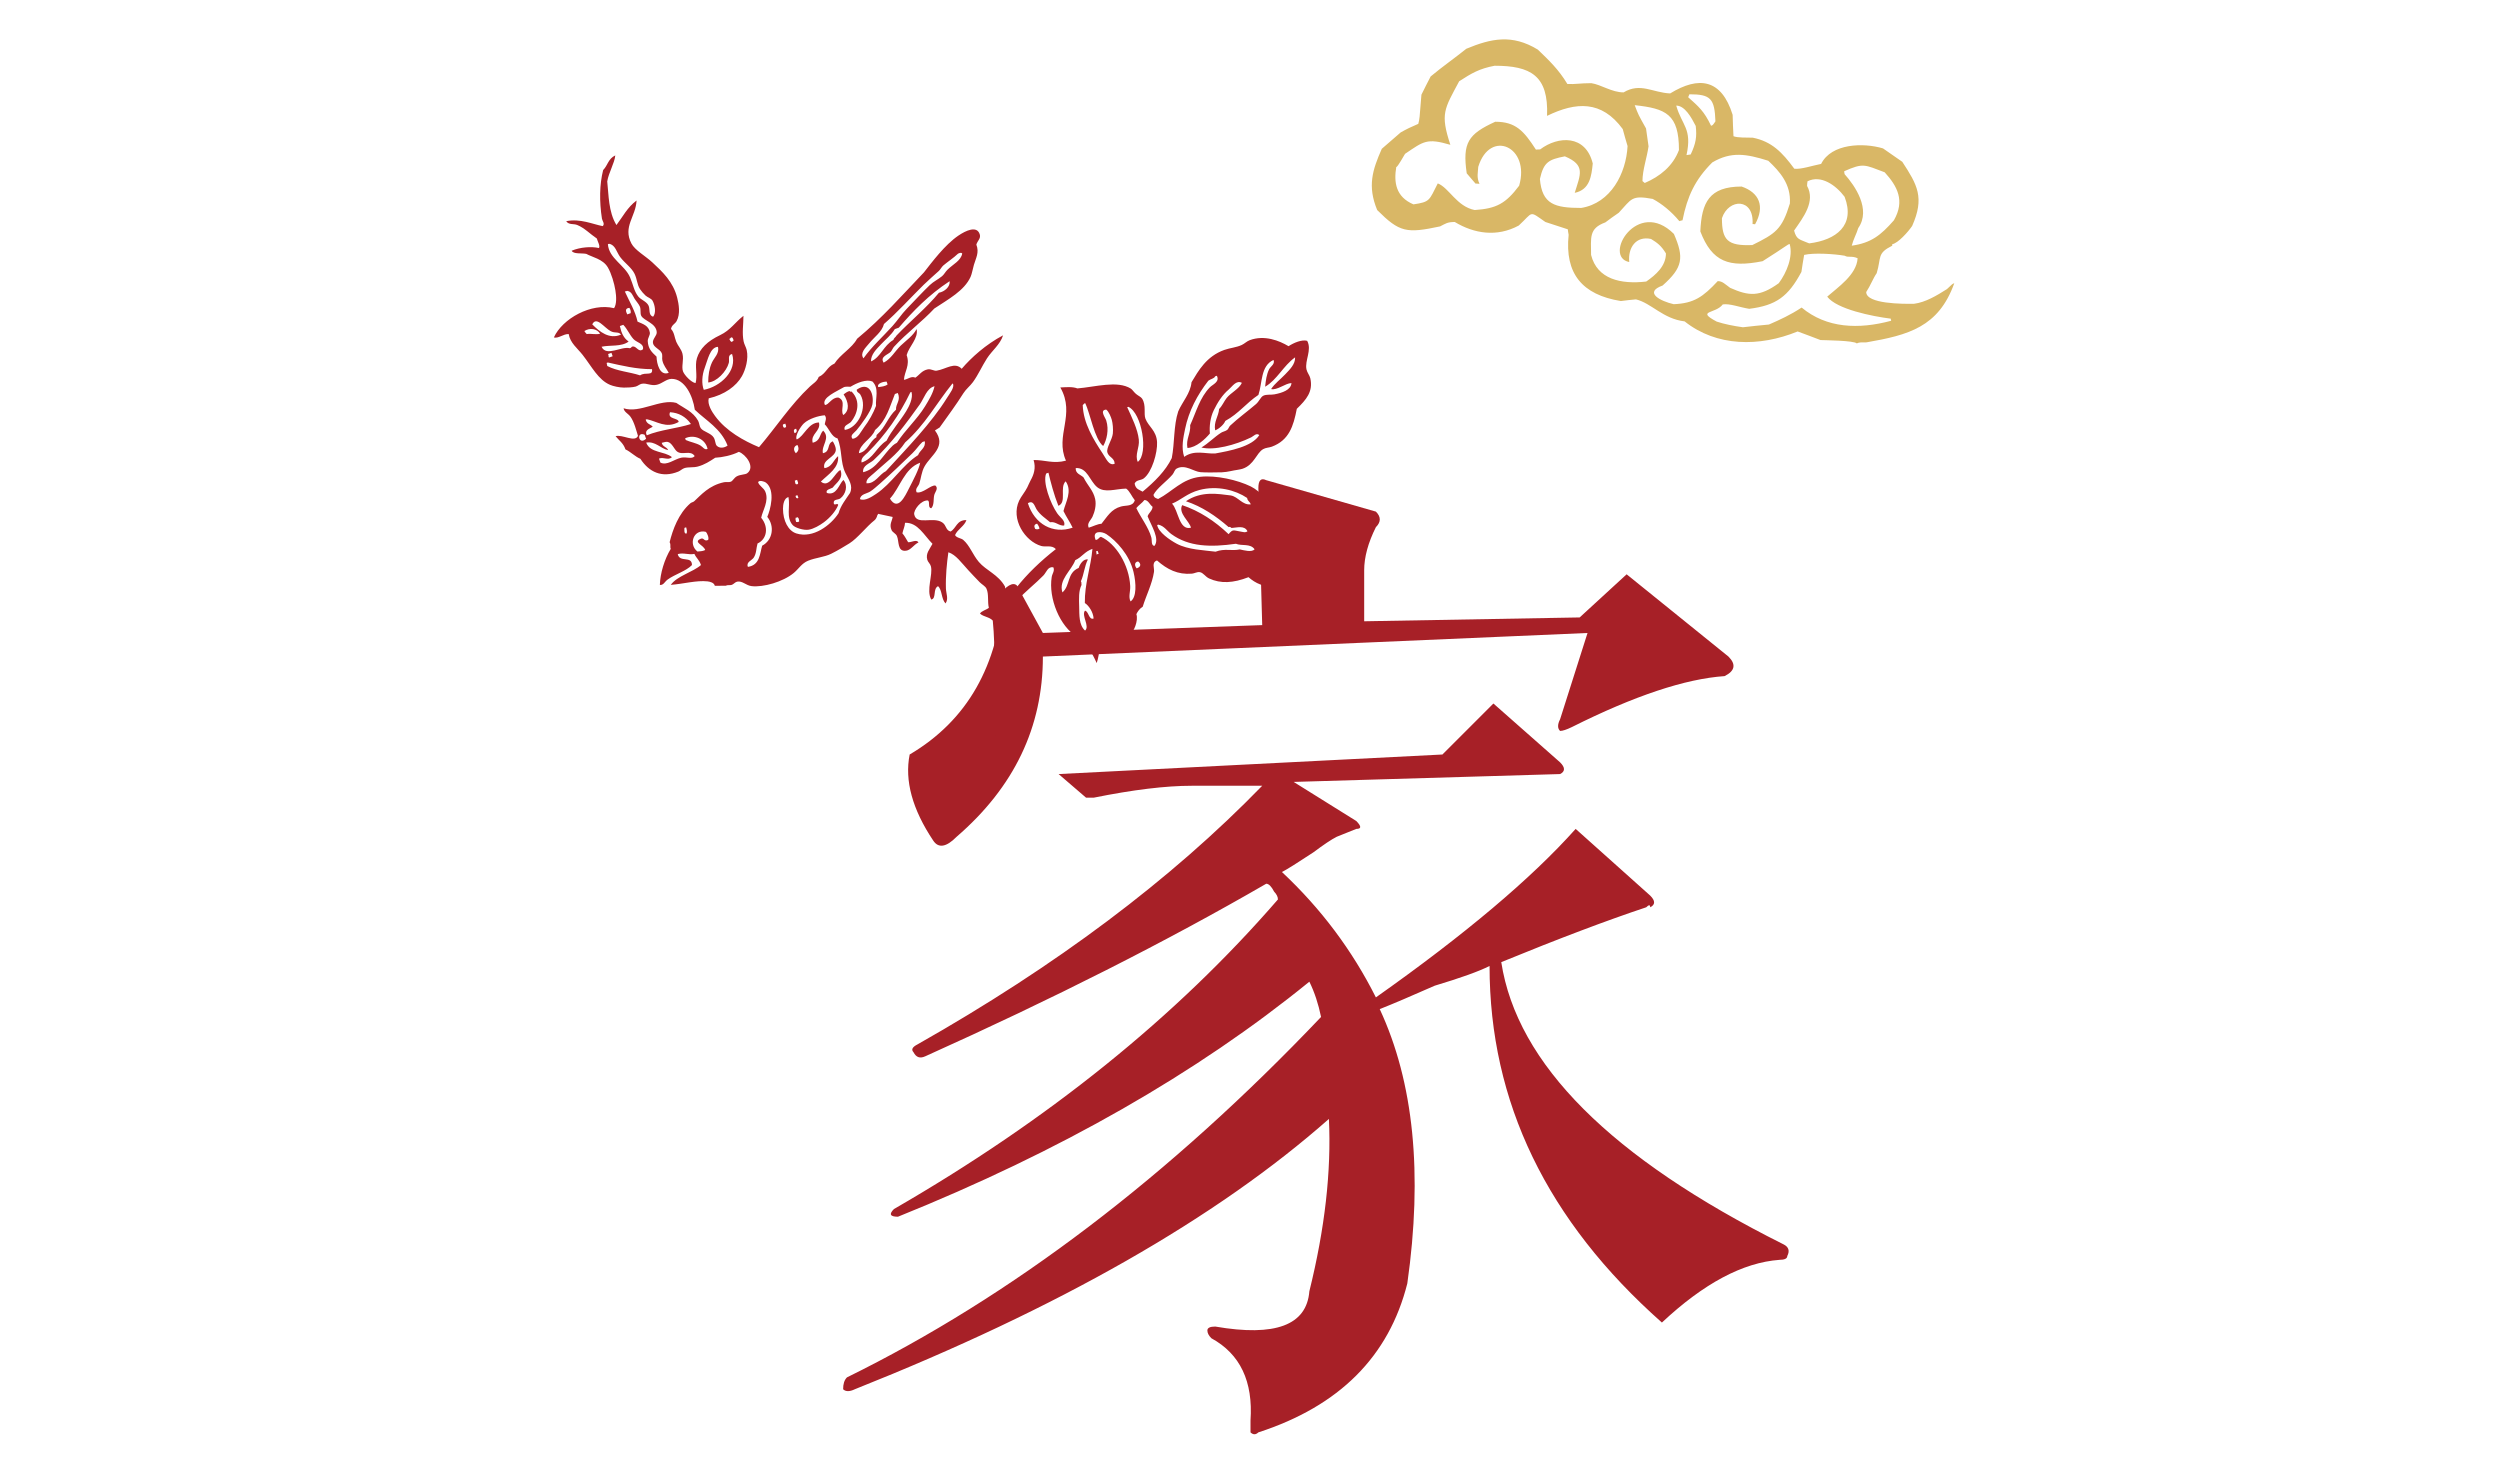 <?xml version="1.0" encoding="utf-8"?>
<!-- Generator: Adobe Illustrator 16.0.0, SVG Export Plug-In . SVG Version: 6.00 Build 0)  -->
<!DOCTYPE svg PUBLIC "-//W3C//DTD SVG 1.1//EN" "http://www.w3.org/Graphics/SVG/1.1/DTD/svg11.dtd">
<svg version="1.1" id="图层_1" xmlns="http://www.w3.org/2000/svg" xmlns:xlink="http://www.w3.org/1999/xlink" x="0px" y="0px"
	 width="640px" height="377.773px" viewBox="0 0 640 377.773" enable-background="new 0 0 640 377.773" xml:space="preserve">
<g>
	<g>
		<path fill-rule="evenodd" clip-rule="evenodd" fill="#D9B766" d="M438.025,32.188c-1.772-3.758-3.221-4.939-5.853-7.301
			c0.108-0.269,0.216-0.537,0.323-0.752c5.475,0,6.441,1.127,6.656,6.925C438.454,32.081,438.454,32.081,438.025,32.188
			 M431.743,39.704c1.504-6.818-1.182-7.57-2.63-12.671c2.201,0,3.866,3.007,4.993,5.208c0.322,2.739,0.053,4.457-1.289,7.301
			C432.441,39.595,432.065,39.649,431.743,39.704z M421.06,46.845c-0.215-0.164-0.429-0.324-0.589-0.486
			c0-2.844,1.18-6.12,1.556-8.911c-0.214-1.557-0.429-3.061-0.644-4.563c-1.986-3.544-1.986-3.544-2.898-5.96
			c7.999,0.859,11.327,2.31,11.327,11.489C428.254,42.548,424.926,45.18,421.06,46.845z M377.522,53.77
			c-4.619-0.914-6.549-5.693-9.45-6.82c-2.254,4.402-1.933,4.726-6.228,5.369c-4.562-1.934-5.045-5.693-4.402-9.556
			c0.377,0,1.987-3.006,2.254-3.382c4.781-3.221,5.531-4.08,11.597-2.309c-2.63-8-1.556-9.126,2.256-16.267
			c3.168-2.041,5.101-3.221,9.071-3.973c9.184,0,13.853,2.469,13.424,12.831c7.406-3.597,13.957-4.026,19.379,3.383
			c0.377,1.45,0.806,2.899,1.234,4.348c-0.374,7.033-4.295,14.602-11.863,15.838c-6.764,0-10.039-0.913-10.577-7.409
			c0.967-4.349,2.256-4.993,6.389-5.798c5.37,2.256,3.974,4.617,2.523,9.343c3.921-0.807,4.295-4.402,4.616-7.518
			c-1.824-7.408-8.857-7.086-13.474-3.597c-0.376,0-0.753,0-1.074,0.054c-3.113-4.832-5.208-7.14-10.413-7.14
			c-6.927,3.167-8.43,5.368-7.304,13.206c0.753,0.86,1.506,1.72,2.254,2.632c0.324,0,0.647,0,1.021,0.053
			c-0.805-1.611-0.374-3.059-0.323-4.349c3.008-9.771,13.371-5.153,10.47,4.833C385.467,52.105,383.104,53.392,377.522,53.77z
			 M463.15,62.306c-2.524-1.074-3.221-0.915-3.866-3.275c2.363-3.385,5.529-7.463,3.328-11.437c0-0.429,0.055-0.803,0.109-1.182
			c3.435-1.716,7.246,0.967,9.5,3.973C475.014,57.689,470.075,61.446,463.15,62.306z M474.049,62.894
			c0.374-1.556,1.234-3.059,1.663-4.509c3.328-4.778-0.806-10.791-3.49-13.797c-0.053-0.267-0.107-0.534-0.107-0.751
			c4.938-2.201,5.208-1.664,10.363,0.27c3.221,3.542,5.26,7.247,2.36,12.292C481.455,60.264,478.987,62.196,474.049,62.894z
			 M428.468,77.874c-3.328-0.751-7.784-3.006-2.844-4.779c5.207-4.617,5.529-7.139,2.898-13.207
			c-9.343-9.339-18.307,5.853-11.435,7.194c-0.376-3.649,1.718-6.763,5.582-5.905c1.558,0.965,2.577,1.665,3.813,3.704
			c0,3.223-2.577,5.477-5.048,7.194c-6.496,0.75-12.562-0.591-14.119-6.818c0-4.402-0.644-6.765,3.651-8.321
			c1.127-0.857,2.254-1.665,3.436-2.47c3.328-3.543,3.166-4.562,8.697-3.543c2.309,1.234,4.725,3.167,6.818,5.691
			c0.267-0.107,0.536-0.162,0.805-0.217c1.234-6.172,3.221-10.415,7.623-14.816c4.831-2.846,8.697-2.201,14.334-0.429
			c2.899,2.736,5.853,5.957,5.529,10.952c-2.039,6.656-3.649,7.678-9.609,10.629c-6.388,0.267-7.785-1.289-7.785-6.873
			c1.72-5.153,8.269-5.207,7.839,1.503c0.215,0,0.43,0,0.646,0.055c2.576-4.617,1.072-8.107-3.438-9.663
			c-8.32,0-10.253,4.079-10.576,11.487c3.006,7.837,7.355,9.341,15.946,7.623c5.958-3.759,6.441-4.348,6.925-4.402
			c0.912,3.221-0.753,7.302-2.792,10.039c-4.94,3.542-7.623,3.328-12.454,1.181c-1.289-0.913-1.934-1.717-3.168-1.717
			C435.984,75.996,433.676,77.657,428.468,77.874z M446.185,83.779c-2.361-0.324-4.778-0.807-6.711-1.45
			c-5.422-2.897-0.269-1.931,1.558-4.402c1.825-0.27,4.348,0.752,6.764,1.129c6.872-0.86,9.986-3.114,13.368-9.45
			c0.215-1.451,0.43-2.897,0.698-4.348c2.361-0.591,7.676-0.269,10.415,0.214c0.806,0.538,1.825-0.054,3.275,0.644
			c-0.269,4.242-5.048,7.409-7.785,9.826c2.416,3.221,11.542,5.045,16.267,5.636c0,0.162,0.054,0.322,0.106,0.536
			c-8.373,2.256-16.534,1.934-22.924-3.381c-2.844,1.88-5.529,3.112-8.373,4.348C450.587,83.295,448.386,83.51,446.185,83.779z
			 M475.335,87.912c-0.75-0.752-8.213-0.805-9.287-0.858c-1.985-0.752-3.919-1.505-5.852-2.201
			c-9.824,4.026-20.775,3.917-28.937-2.579c-5.529-0.644-8.482-4.669-12.454-5.635c-1.289,0.105-2.577,0.267-3.866,0.429
			c-9.932-1.611-14.388-7.033-13.366-16.966c-0.107-0.484-0.162-0.965-0.215-1.396c-1.934-0.644-3.866-1.287-5.746-1.877
			c-4.293-3.006-3.006-2.578-6.815,0.913c-5.584,3.004-11.382,2.094-16.377-0.913c-1.931,0-2.359,0.429-3.757,1.129
			c-8.588,1.825-10.36,1.556-16.106-4.188c-2.522-6.122-1.233-10.201,1.182-15.678c1.61-1.396,3.221-2.791,4.831-4.187
			c1.506-0.859,2.633-1.396,4.512-2.201c0.322-1.235,0.322-1.235,0.804-7.463c0.752-1.556,1.558-3.112,2.362-4.67
			c2.952-2.469,6.122-4.67,9.127-7.086c6.334-2.63,11.703-3.812,18.307,0.214c2.739,2.63,5.314,5.047,7.568,8.805
			c1.987,0.107,3.275-0.214,6.122-0.214c2.522,0.375,5.26,2.361,8.267,2.361c4.295-2.576,7.408,0.055,11.918,0.269
			c7.356-4.509,13.154-3.704,15.999,5.477c0.055,1.825,0.106,3.651,0.214,5.476c1.129,0.43,3.275,0.323,4.94,0.375
			c4.831,0.967,7.517,3.704,10.63,7.945c1.663,0.215,4.669-0.804,6.87-1.233c2.63-5.261,10.792-5.476,15.837-3.972
			c1.61,1.127,3.275,2.254,4.94,3.435c3.864,5.906,5.744,9.179,2.523,16.428c-1.021,1.503-3.598,4.402-5.101,4.671
			c0,0.105,0,0.214,0,0.374c-3.974,1.987-2.739,2.954-3.974,7.035c-0.912,1.287-1.61,3.221-2.685,4.831
			c0,3.059,9.343,3.059,12.242,3.006c2.951-0.376,5.798-2.094,8.428-3.759c1.396-1.341,1.396-1.341,1.878-1.503
			c-4.024,11.22-11.702,13.261-22.493,15.139C476.679,87.643,475.979,87.588,475.335,87.912z"/>
		<path fill="#A72027" d="M244.897,214.209c-2.653,2.695-4.663,2.996-5.99,0.982c-5.351-8-7.36-15.361-6.034-22.037
			c14.722-8.688,22.725-22.726,24.05-42.154c2.013-1.967,3.381-1.967,4.024,0l6.032,11.041l56.147-2.012l-0.984-35.089
			c0-2.012,0.685-2.656,2.012-2.012l28.073,8.044c1.328,1.328,1.328,2.656,0,3.981c-2.01,4.022-2.996,7.703-2.996,11.041v13.053
			l55.162-0.984l12.025-11.041l26.063,21.057c2.012,2.01,1.669,3.679-0.985,5.006c-10.013,0.684-23.065,5.007-39.113,13.051
			c-1.327,0.644-2.354,0.985-2.996,0.985c-0.685-0.642-0.685-1.669,0-2.995l7.019-22.083l-139.427,6.036
			C266.979,186.135,259.62,201.498,244.897,214.209 M305.067,201.156c-6.675,0-15.02,1.027-25.035,3.041c-0.684,0-1.37,0-2.01,0
			l-7.019-6.037l98.258-5.006l13.051-13.054l17.075,15.065c1.325,1.325,1.325,2.311,0,2.994l-68.215,2.012l16.048,10.014
			c1.328,1.369,1.328,2.012,0,2.012l-5.009,2.012c-1.368,0.686-3.338,2.012-6.032,4.023c-4.023,2.652-6.675,4.322-8.003,5.006
			c10.016,9.373,18.017,20.072,24.051,32.098c22.723-16.051,39.8-30.428,51.141-43.139l19.085,17.076
			c1.328,1.324,1.328,2.311,0,2.994c0-0.684-0.341-0.684-1.025,0c-10.015,3.338-22.384,8.006-37.104,14.038
			c4.022,26.062,28.073,50.156,72.238,72.238c1.325,0.641,1.669,1.668,0.982,2.996c0,0.643-0.685,0.982-2.01,0.982
			c-9.372,0.688-19.388,6.035-30.085,16.051c-29.443-26.064-44.122-56.49-44.122-91.283c-2.696,1.371-7.36,3.039-14.036,5.049
			c-6.033,2.654-10.699,4.666-14.08,5.992c8.73,18.744,11.041,42.152,7.062,70.227c-4.708,18.703-17.418,31.412-38.131,38.131
			c-0.685,0.641-1.325,0.641-2.012,0c0,0,0-1.027,0-3.037c0.687-10.016-2.651-17.035-10.014-21.057
			c-0.685-0.686-1.027-1.326-1.027-2.012c0-0.643,0.685-0.984,2.012-0.984c15.363,2.654,23.409-0.342,24.094-9.029
			c3.979-16.047,5.648-30.77,5.007-44.123c-28.759,25.379-69.198,48.445-121.367,69.201c-1.325,0.641-2.353,0.641-2.994,0
			c0-1.371,0.3-2.354,0.984-3.039c42.11-20.711,82.593-51.482,121.367-92.266c-0.687-3.338-1.669-6.332-2.997-9.031
			c-28.759,23.41-63.892,43.482-105.317,60.17c-2.012,0-2.355-0.641-1.027-1.967c39.457-22.768,72.236-49.172,98.299-79.256
			c0-0.686-0.344-1.328-0.982-2.012c-0.687-1.326-1.371-2.012-2.013-2.012c-25.419,14.721-54.521,29.444-87.258,44.165
			c-1.37,0.643-2.354,0.301-3.039-1.027c-0.642-0.684-0.301-1.326,1.027-2.01c35.433-20.072,64.833-42.112,88.242-66.206H305.067z"
			/>
		<path fill-rule="evenodd" clip-rule="evenodd" fill="#A72027" d="M185.789,149.948c0.487-0.267,1.035-0.053,1.563-0.229
			c0.425-0.144,0.869-0.721,1.354-0.816c1.347-0.264,2.249,0.969,3.7,1.145c2.951,0.354,8.032-1.077,10.805-3.377
			c1.269-1.053,2.014-2.449,3.653-3.12c1.984-0.811,4.13-0.897,5.938-1.797c1.626-0.811,3.229-1.774,4.646-2.651
			c2.08-1.291,4.389-4.327,6.436-5.927c0.312-0.242,0.577-0.739,0.706-1.24c-0.02-0.172,0.255-0.203,0.187-0.398
			c1.252,0.259,2.5,0.522,3.743,0.799c-0.097,0.969-0.955,1.891-0.269,3.389c0.265,0.577,1.057,0.834,1.356,1.487
			c0.612,1.338,0.043,4.06,2.338,3.771c1.236-0.156,1.913-1.491,3.188-2.129c-0.491-0.844-1.777,0.006-2.647-0.041
			c-0.483-0.768-0.91-1.661-1.472-2.269c0.18-0.924,0.62-1.726,0.677-2.71c3.248-0.125,4.862,3.209,7.028,5.381
			c-0.712,1.396-1.798,2.421-1.332,4.098c0.162,0.579,0.753,1.002,0.921,1.646c0.569,2.164-1.252,6.116,0.089,8.524
			c1.4-0.281,0.355-2.729,1.739-3.42c1.09,0.963,0.774,3.167,1.911,4.418c0.836-1.135,0.154-2.531,0.109-3.825
			c-0.102-3.127,0.233-6.484,0.627-9.276c1.923,0.606,3.371,2.722,5.101,4.589c0.812,0.877,1.938,2.086,2.911,3.073
			c0.595,0.603,1.456,1.008,1.752,1.677c0.632,1.427,0.211,3.295,0.599,4.886c-0.664,0.536-1.904,0.795-2.271,1.472
			c0.961,0.875,2.362,0.817,3.275,1.79c0.727,7.377,0.356,14.628-0.156,21.614l-1.977,2.041l-5.214,7.598l4.692,1.405l5.797-5.971
			c1.076-0.587,2.297-0.17,2.771-0.993c-0.277-0.909-1.845-0.456-2.379-1.125c-0.704-0.881-0.513-3.568-0.505-5.084
			c0.02-4.063,0.131-9.719,2.072-12.591c0.714-1.055,2.217-2.057,2.186-3.086c-0.939,0.191-2.262,1.197-2.784,0.503
			c0.016-2.014-1.622-4.808-1.224-6.636c1.47-0.893,3.681,0.006,5.033-0.651c0.086-1.207-2.016-1.119-1.961-2.262
			c1.934-2.197,4.609-4.234,6.621-6.32c0.77-0.8,1.115-2.377,2.55-2.065c0.378,0.926-0.286,1.544-0.433,2.458
			c-0.885,5.482,2.119,12.739,6.465,15.293c0.168,0.326,0.425,0.464,0.511,0.967c2.028,0.837,3.357,3.151,4.539,5.781
			c0.891-2.529,0.349-5.073,2.994-6.338c1.808-0.865,3.813,0.221,5.327-0.756c1.202-0.776,2.39-3.778,1.838-5.432
			c0.361-0.717,0.81-1.394,1.624-1.899c0.876-2.87,2.43-5.864,2.888-8.933c0.143-0.954-0.683-2.406,0.769-2.909
			c2.601,2.292,5.299,3.681,8.944,3.38c0.646-0.055,1.312-0.495,2.002-0.39c0.915,0.145,1.393,1.152,2.387,1.615
			c2.976,1.378,6.169,1.197,10.088-0.322c1.716,1.519,4.18,2.751,6.516,2.107c1.298-3.271-1.646-7.955-1.377-11.191
			c0.041-0.499,0.414-0.737,0.562-1.187c0.409-1.254,0.841-2.767,0.894-3.94c0.187-4.238-3.615-7.85-6.032-9.031
			c-3.334-1.626-8.846-2.913-12.896-2.457c-4.698,0.53-7.12,3.759-10.799,5.681c-0.478-0.189-1.016-0.246-1.199-1.053
			c0.835-1.696,3.373-3.439,4.882-5.206c0.438-0.515,0.491-1.221,1.092-1.544c2.152-1.154,4.328,0.811,6.099,0.943
			c1.295,0.098,3.596,0.08,5.439,0.027c0.687-0.02,1.655-0.169,2.199-0.296c1.256-0.289,2.33-0.363,3.072-0.604
			c3.005-0.991,3.533-3.989,5.28-5.019c0.677-0.402,1.554-0.382,2.238-0.64c4.398-1.642,5.533-5.213,6.398-9.697
			c2.422-2.342,4.223-4.398,3.455-7.818c-0.168-0.741-0.81-1.454-0.983-2.281c-0.476-2.266,1.459-4.97,0.18-7.307
			c-1.376-0.371-3.43,0.503-4.769,1.38c-2.365-1.423-6.177-2.938-9.936-1.542c-0.749,0.279-1.302,0.879-2.029,1.221
			c-1.408,0.665-2.995,0.745-4.48,1.277c-4.606,1.649-6.611,5.323-8.394,8.27c-0.288,2.894-2.325,4.96-3.407,7.477
			c-1.205,3.671-0.886,8.064-1.646,11.944c-1.593,3.287-4.369,6.015-7.456,8.594c-0.771-0.499-1.77-0.528-2.055-2.061
			c0.409-1.014,1.603-0.784,2.324-1.326c2.117-1.591,3.563-6.626,3.42-9.288c-0.16-2.987-2.199-3.958-2.976-6.011
			c-0.491-1.292,0.242-3.398-0.85-5.125c-0.289-0.456-1.053-0.764-1.596-1.24c-0.561-0.487-0.93-1.111-1.306-1.341
			c-3.439-2.137-9.052-0.417-13.671-0.039c-1.264-0.492-2.841-0.316-4.367-0.246c3.993,6.972-1.452,12.312,1.446,18.734
			c-3.197,0.872-5.477-0.205-8.286-0.158c0.636,2.051,0.057,3.743-0.766,5.209c-0.318,0.565-0.563,1.225-0.845,1.784
			c-0.601,1.215-1.56,2.283-2.078,3.379c-2.25,4.743,1.491,10.442,5.648,11.635c1.133,0.326,2.724-0.318,3.741,0.799
			c-3.899,3.043-7.312,6.317-10.119,9.877c-0.939,0.444-1.088,1.263-2.218,1.618c-0.428-0.32-0.683-1.396-0.679-1.895
			c-1.712-3.096-4.839-4.112-6.707-6.321c-1.575-1.858-2.314-4.203-3.996-5.642c-0.543-0.464-1.718-0.49-2.087-1.229
			c0.593-1.457,2.439-2.32,2.905-3.839c-2.512-0.042-2.565,2.092-4.052,2.932c-1.317-0.349-0.994-1.597-2.16-2.353
			c-2.37-1.54-6.588,0.838-7.151-2.045c-0.206-1.059,1.706-3.677,3.498-3.558c0.644,0.353-0.129,1.895,0.877,1.988
			c0.796-0.863,0.49-2.308,0.759-3.396c0.188-0.756,1.145-1.685,0.29-2.408c-1.151-0.213-3.271,2.143-4.813,1.724
			c-0.427-0.942,0.417-1.451,0.685-2.219c0.481-1.379,0.526-2.962,1.373-4.443c1.686-2.958,5.735-5.034,2.638-9.171
			c0.368-0.27,0.84-0.492,1.208-0.763c2.093-2.942,4.269-5.88,6.077-8.76c0.667-1.064,1.688-1.821,2.438-2.846
			c1.368-1.879,2.324-4.094,3.587-6.06c1.334-2.071,3.377-3.537,4.134-5.923c-4.438,2.352-8.122,5.686-10.591,8.567
			c-1.784-1.846-3.958,0.074-6.41,0.486c-0.679,0.113-1.458-0.5-2.262-0.341c-1.544,0.302-2.109,1.4-3.186,2.129
			c-1.08-0.491-1.901,0.421-2.929,0.554c0.113-2.168,1.626-3.673,0.692-6.336c0.612-2.254,3.078-4.279,2.546-6.672
			c-0.883,1.735-2.646,2.892-4.068,4.254c-1.463,1.404-2.461,3.365-4.363,4.361c-1.033-1.535,1.1-2.034,1.8-2.782
			c0.347-0.373,0.551-0.967,0.855-1.294c3.303-3.58,7.229-6.461,10.315-9.785c3.667-2.439,7.648-4.545,9.278-8.097
			c0.351-0.764,0.538-2.012,0.861-3.104c0.512-1.724,1.406-3.151,0.62-5.159c0.287-1.02,1.201-1.542,0.874-2.619
			c-0.714-2.333-3.576-0.977-5.482,0.318c-3.463,2.352-6.809,6.863-8.809,9.409c-5.506,5.757-10.669,11.678-17.114,16.993
			c-1.302,2.414-4.33,4.013-5.786,6.352c-1.97,0.846-2.117,2.554-4.044,3.422c-0.403,1.171-1.403,1.657-2.246,2.45
			c-4.987,4.703-8.686,10.45-13.033,15.531c-3.858-1.62-8.397-4.084-11.251-7.982c-0.749-1.021-2.021-2.948-1.62-4.523
			c4.057-0.915,7.062-3.135,8.498-5.678c0.913-1.614,1.739-4.426,1.223-6.691c-0.166-0.727-0.622-1.417-0.784-2.188
			c-0.446-2.129-0.049-4.461-0.047-6.566c-2.107,1.62-3.335,3.688-5.968,4.937c-3.264,1.548-5.189,3.445-5.944,5.915
			c-0.606,1.985,0.209,4.441-0.349,6.377c-1.111-0.174-2.849-2.045-3.201-2.968c-0.478-1.25,0.251-2.941-0.148-4.552
			c-0.296-1.183-1.168-2.027-1.589-3.053c-0.476-1.162-0.474-2.367-1.348-3.303c0.186-1.029,1.022-1.263,1.428-1.99
			c1.021-1.846,0.569-4.346,0.16-5.983c-1.034-4.12-3.826-6.699-6.376-9.07c-1.724-1.601-4.473-3.129-5.352-4.831
			c-2.232-4.315,1.129-6.841,1.324-11.004c-2.383,1.782-3.521,4.151-5.153,6.288c-2.072-3.387-1.975-7.779-2.357-11.169
			c0.375-2.291,1.878-4.682,2.06-6.661c-1.841,0.868-1.917,2.569-3.104,3.746c-0.938,3.703-0.994,8.02-0.31,12.453
			c0.09,0.575,0.832,1.333,0.188,1.907c-2.601-0.511-5.751-1.993-9.338-1.263c0.674,1,1.871,0.585,2.814,0.967
			c1.896,0.768,3.291,2.305,5.026,3.466c0.221,0.831,0.909,1.881,0.546,2.437c-1.941-0.433-4.808-0.24-6.993,0.694
			c0.474,0.914,2.55,0.562,3.741,0.799c1.536,0.862,4.25,1.306,5.518,3.455c0.936,1.589,1.667,4.165,1.941,5.886
			c0.258,1.583,0.352,3.525-0.337,4.564c-5.86-1.447-13.242,2.69-15.416,7.498c1.225,0.305,2.453-0.947,3.802-0.869
			c0.363,2.262,2.234,3.634,3.549,5.311c2.414,3.083,3.997,6.393,7.03,7.686c0.841,0.357,2.391,0.698,3.544,0.706
			c0.8,0.004,2.227-0.039,3.034-0.266c0.519-0.144,1.01-0.616,1.552-0.719c1.244-0.24,2.379,0.618,3.876,0.255
			c1.396-0.335,2.432-1.485,3.739-1.505c3.346-0.043,5.432,4.262,5.958,7.906c2.858,2.759,6.697,4.8,8.388,9.173
			c-0.827,0.608-2.076,0.788-2.792,0.012c-0.366-0.396-0.335-1.388-0.733-2.04c-0.727-1.203-2.632-1.47-3.336-2.425
			c-0.384-0.526-0.364-1.334-0.678-1.897c-1.332-2.396-3.652-3.242-5.59-4.58c-4.09-1.107-9.341,2.765-13.495,1.378
			c0.159,0.992,1.143,1.312,1.763,2.166c0.975,1.33,1.552,3.735,1.922,4.905c-0.772,1.767-4.048-0.468-5.732,0.078
			c0.858,1.096,1.95,1.692,2.527,3.375c1.358,0.629,2.442,1.84,3.827,2.414c2.158,3.345,5.473,5.004,9.727,3.264
			c0.546-0.224,1.01-0.747,1.646-0.918c0.998-0.269,2.215-0.07,3.322-0.368c1.745-0.47,3.021-1.318,4.459-2.256
			c1.793-0.09,4.24-0.591,6.042-1.505c1.724,0.585,4.316,3.89,2.133,5.488c-0.499,0.365-1.813,0.294-2.679,0.795
			c-0.683,0.396-0.998,1.154-1.49,1.355c-0.522,0.216-1.226,0.025-1.758,0.139c-3.876,0.825-5.889,3.279-7.635,4.874
			c-0.268,0.244-0.683,0.261-0.97,0.513c-3.051,2.642-4.521,6.769-5.316,9.966c0.386,0.706,0.037,1.067,0.285,1.708
			c-1.61,2.675-2.698,6.235-2.784,9.226c0.939,0.121,1.224-0.814,1.979-1.366c1.86-1.359,4.728-2.154,6.239-3.716
			c-0.002-2.476-3.151-0.513-3.641-2.809c1.614-0.425,2.702,0.265,4.263-0.047c0.489,1.102,1.286,1.552,1.68,2.854
			c-2.029,1.797-6.109,2.788-7.729,5.073c3.161-0.233,6.625-1.208,9.39-0.896c0.667,0.076,1.712,0.326,1.888,1.135L185.789,149.948z
			 M291.539,112.56c-0.274-2.687-1.81-5.742-2.977-8.313l0.29-0.105c3.502,1.595,5.215,12.023,2.42,14.107
			C290.449,116.41,291.752,114.653,291.539,112.56z M187.364,86.356c0.23,0.113,0.349,0.456,0.46,0.823
			c-0.269,0.076-0.245,0.288-0.532,0.356c-0.462-0.282-0.29-0.306-0.604-0.772C187.06,86.7,186.908,86.383,187.364,86.356z
			 M180.432,94.108c0.734-1.911,1.331-5.234,3.36-5.318c0.434,1.634-0.967,2.78-1.528,4.002c-0.702,1.527-0.965,3.229-0.963,5.118
			c2.176-0.136,4.687-2.801,5.277-5.018c0.215-0.803-0.386-1.997,0.833-2.273c1.415,4.27-2.952,8.366-7.245,9.179
			C179.591,98.296,179.673,96.077,180.432,94.108z M161.126,78.807c0.304,0.507,0.376,0.784,0.325,1.365l-0.875,0.312
			C160.151,79.638,159.987,78.915,161.126,78.807z M158.683,83.467l0.876-0.314c1.072,1.105,1.604,2.558,2.628,3.666
			c0.83,0.899,2.729,1.09,2.41,2.593c-1.117,0.906-1.537-0.722-2.564-0.728c-0.485,0.055-0.339,0.406-0.822,0.46
			c-2.197-0.563-5.991,2.254-7.212-0.378c2.197-0.487,5.097,0.07,6.929-1.33C159.672,86.563,159.067,85.257,158.683,83.467z
			 M155.655,90.64l0.877-0.314l0.312,0.875l-0.874,0.314C155.604,91.353,155.955,91.102,155.655,90.64z M156.361,84.792
			c1.135,0.593,2.016,0.02,2.616,0.874c-2.983,1.271-5.479-0.717-7.362-2.63C152.707,80.839,154.649,83.9,156.361,84.792z
			 M150.202,85.518c-0.215-0.232-0.435-0.446-0.606-0.771c1.409-0.902,3.271-0.62,4.036,0.694
			C152.368,85.721,151.417,85.34,150.202,85.518z M163.863,96.093c-2.765-0.899-5.878-1.062-8.435-2.41
			c0.066-0.412-0.114-0.265-0.112-0.78l0.292-0.105c3.653,0.809,7.265,1.716,11.308,1.708
			C167.199,96.358,165.239,95.137,163.863,96.093z M168.125,85.021c0.072,0.941-1.166,1.774-0.967,2.813
			c0.218,1.137,1.706,1.478,2.213,2.5c0.325,0.659,0.045,1.268,0.188,1.907c0.312,1.396,1.032,2.075,1.641,3.2
			c-2.299,0.891-3.069-2.311-3.13-4.147c-1.278-1.175-2.156-2.09-2.246-3.965c-0.035-0.76,0.634-1.53,0.54-2.168
			c-0.271-1.836-1.762-2.195-3.15-2.823c-0.591-2.716-2.029-5.024-3.258-7.717c0.493-0.066,0.589-0.232,0.78-0.117
			c0.926,0.182,1.255,1.193,1.659,1.874c0.405,0.685,1.156,1.453,1.421,2.125c0.313,0.801,0.008,1.708,0.345,2.345
			C164.846,82.145,167.95,82.679,168.125,85.021z M167.205,81.073c-1.297-0.376-0.718-1.924-1.191-2.866
			c-0.546-1.084-1.953-1.437-2.649-2.341c-1.061-1.38-1.236-2.895-2.066-4.854c-1.35-3.176-5.428-4.845-5.678-8.499l0.291-0.104
			c1.643,0.271,1.904,2.131,2.869,3.414c1.139,1.521,2.921,2.698,3.672,4.281c0.686,1.443,0.605,2.718,1.411,3.938
			c0.327,0.491,0.881,1.158,1.407,1.634c0.53,0.479,1.439,0.684,1.794,1.332C167.687,78.137,168.008,80.133,167.205,81.073z
			 M167.098,109.251c-0.556-0.704-1.491-0.606-1.808-1.821l0.293-0.105c2.522,0.481,4.948,2.513,8.149,0.7
			c-0.008-1.138-2.956-0.588-2.211-2.498c2.195,0.139,4.005,1.094,5.359,3.017c-3.577,1.164-7.797,1.446-11.304,2.897
			C164.916,110.16,166.174,109.783,167.098,109.251z M165.035,111.306l0.364,1.022C163.435,114.139,162.826,110.278,165.035,111.306
			z M174.378,117.174c-1.788,0.392-3.652,2.096-5.313,1.246l-0.366-1.021c1.223-0.495,2.293,0.569,3.324-0.367
			c-1.957-1.591-5.58-1.004-6.6-3.726c2.379-0.415,3.644,1.519,5.629,1.932c-0.408-0.928-1.346-0.741-1.659-1.874
			c0.62-0.139,1.121-0.333,1.563-0.23c1.098,0.258,1.634,1.89,2.359,2.447c1.396,1.076,3.411-0.483,4.532,1.173
			C177.109,117.656,175.758,116.872,174.378,117.174z M181.139,114.917c-0.744,0.376-1.175-0.474-1.783-0.84
			c-1.145-0.694-2.633-0.893-3.804-1.437l-0.156-0.437C177.69,111.125,180.579,112.324,181.139,114.917z M175.74,136.599
			c-0.714,0.132-0.522-1.148-0.522-1.458l0.437-0.156C175.818,135.584,175.971,136.181,175.74,136.599z M181.266,138.24
			c-1.127,0.464-1.002-0.714-1.918-0.3c-1.97,0.885,0.756,1.534,1.19,2.866c-0.783,0.375-1.349,0.292-1.998,0.386
			c-2.359-1.845-0.99-5.798,2.141-5.046C181.092,136.524,181.577,137.817,181.266,138.24z M243.787,98.233l0.144-0.05
			c0.519,0.939-0.791,2.534-1.485,3.657c-4.009,6.48-10.165,12.774-15.655,18.775c-1.741,0.85-2.751,3.281-4.979,3.1
			c-0.139-1.088,1.061-1.798,1.759-2.441c2.807-2.582,6.199-5.003,8.153-8.021C236.814,108.754,239.743,103.232,243.787,98.233z
			 M235.474,103.515c1.092-1.534,1.785-4.178,3.769-4.64c-0.399,1.833-1.46,3.544-2.434,5.151c-1.979,3.262-5.143,6.108-7.192,9.323
			c-0.382,0.199-0.756,0.423-1.062,0.709c-2.501,2.328-4.088,5.995-7.59,6.833c-0.237-1.77,1.782-2.264,2.676-3.098
			C228.015,113.711,232.151,108.198,235.474,103.515z M233.054,100.433l0.291-0.103c0.458,1.597-0.601,3.683-1.361,4.931
			c-1.562,2.573-3.712,4.89-5.026,7.561c-2.577,1.575-3.351,4.625-6.391,5.58c-0.296-1.162,0.943-1.922,1.56-2.535
			C226.731,111.312,230.309,106.139,233.054,100.433z M229.095,100.866l0.729-0.262c0.879,1.909-0.55,2.728-0.444,4.274
			c-2.088,1.879-2.675,4.468-4.808,6.329c-0.285,0.148-0.152,0.495-0.23,0.741c-1.844,1.111-2.098,3.603-4.465,4.067
			c0.188-2.433,3.336-3.688,4.132-5.923C226.973,107.615,227.759,104.11,229.095,100.866z M224.84,99.097
			c-0.452-0.969,1.385-1.41,2.125-1.419l0.262,0.729C226.659,98.906,225.581,99.005,224.84,99.097z M240.377,74.935
			c-3.184,3.868-7.351,7.272-10.881,10.975c-0.166,0.406-0.722,0.628-0.759,1.094c-2.575,1.455-3.258,4.436-5.757,5.52
			c-0.074-1.761,1.415-3.164,2.548-4.369c1.234-1.314,2.692-2.449,3.539-3.901l1.021-0.364c3.688-4.273,7.674-8.411,13.016-11.905
			C243.28,73.411,241.81,74.67,240.377,74.935z M222.485,87.928c1.36-1.694,3.299-2.944,3.81-4.985
			c3.411-2.944,6.897-6.818,10.212-10.078c1.275-1.253,2.558-2.328,3.845-3.513c0.425-0.394,0.702-1.021,1.143-1.398
			c1.066-0.906,2.679-1.975,3.708-2.973c0.059-0.059,0.854-0.491,1.125-0.074c-0.318,1.825-2.33,2.718-3.78,4.149
			c-0.542,0.54-0.858,1.213-1.385,1.649c-0.994,0.831-2.172,1.353-3.133,2.275c-1.951,1.868-3.944,4.051-5.894,6.06
			c-1.373,1.417-2.383,3.02-3.673,4.443c-2.574,2.843-5.28,5.233-7.413,8.251C220.028,90.369,221.678,88.932,222.485,87.928z
			 M215.974,99.148c0.37-0.23,1.368-0.16,1.76-0.139c1.69-1.037,4.052-1.988,5.605-1.349c1.772,1.776,0.761,4.172,0.922,6.252
			c-0.707,1.89-1.73,3.726-3.109,5.557c-0.789,1.051-1.448,2.747-2.925,2.858c-0.717-0.915,0.445-1.49,1.03-2.178
			c1.157-1.373,3.735-4.843,4.066-6.559c0.491-2.535-0.688-6.138-4.005-3.833c0.008,0.76,0.63,0.737,0.96,1.302
			c1.869,3.209-0.526,8.481-4.013,9.007c-0.464-1.146,0.939-1.414,1.571-2.043c1.526-1.815,2.731-5.194,0.168-7.794
			c-0.246,0.096-0.418,0.027-0.542-0.137c-0.64,0.225-1.092,0.534-1.499,0.868c1.276,1.967,1.631,4.12-0.078,5.293
			c-0.888-1.291,0.871-3.632-1.275-4.48c-1.726-0.074-2.482,1.973-3.438,1.891C210.206,101.79,214.315,100.175,215.974,99.148z
			 M203.812,109.756c0.272,0.575,0.18,0.975-0.418,1.139C203.16,110.339,203.094,109.861,203.812,109.756z M204.146,113.917
			c0.526,1.014,0.199,1.626-0.394,2.113C203.023,115.297,203.123,114.195,204.146,113.917z M200.454,108.656l0.585-0.208
			c0.135,0.388,0.386,0.829,0.02,0.979C200.552,109.748,200.31,108.958,200.454,108.656z M203.468,123.044l0.585-0.208
			c0.123,0.423,0.483,0.956,0.074,1.125C203.47,124.109,203.616,123.53,203.468,123.044z M203.702,126.913l0.437-0.158
			c-0.004,0.24,0.44,0.692,0.117,0.782C203.839,127.71,203.601,127.104,203.702,126.913z M204.02,132.393
			c0.47,0.045,0.575,0.683,0.563,1.113c-0.321,0.168-0.567,0.177-0.779,0.117c-0.135-0.679-0.238-0.589-0.074-1.127
			C203.892,132.54,204.053,132.579,204.02,132.393z M196.422,132.317c1.985,2.449,1.354,6.001-1.306,7.377
			c-0.612,2.014-0.562,4.985-3.652,5.424c-0.532-1.219,1-1.638,1.469-2.336c0.748-1.123,0.622-2.332,0.996-3.649
			c2.408-1.105,2.928-4.184,0.934-6.586c0.395-1.952,2.027-4.258,1.074-6.641c-0.417-1.045-1.546-1.462-1.865-2.457
			c0.257-0.64,1.653-0.175,2.01,0.101C198.621,125.528,197.159,130.671,196.422,132.317z M216.41,121.042
			c0.881,1.811,2.043,3.277,1.192,5.167c-1.104,1.661-2.39,3.232-2.924,5.161c-1.959,3.061-6.508,6.555-10.811,5.19
			c-2.057-0.649-3.416-3.202-3.424-6.342c-0.004-1.105,0.304-2.737,1.403-2.971c0.505,2.48-0.676,5.209,1.09,7.181
			c0.653,0.725,2.837,1.365,4.046,1.181c1.293-0.195,2.837-1.096,3.925-1.899c1.579-1.162,3.104-2.932,3.677-4.443
			c-0.145-0.634-1.035,0.308-1.139-0.416c-0.18-1.139,1.096-0.811,1.688-1.263c1.384-1.055,2.016-3.33,0.776-4.722
			c-1.105,1.049-1.747,4.133-4.237,3.33c-0.372-0.862,0.821-0.987,1.488-1.357c1.014-1.339,2.804-2.311,2.008-4.504
			c-1.353,0.429-2.843,4.835-5.03,2.954c1.974-1.937,4.707-3.51,4.412-6.518c-1.152,0.959-1.595,2.87-3.51,3.067
			c-0.641-2.217,2.806-2.679,2.935-4.671c0.035-0.548-0.319-1.437-0.783-2.188c-1.628,0.646-0.474,2.605-2.531,3.045
			c-0.437-2.033,2.003-3.831,0.07-5.785c-0.998,0.983-0.636,2.609-2.679,3.1c-0.624-2.277,2.152-2.944,1.603-5.182
			c-2.767,0.016-3.778,3.521-5.687,4.342c-0.584-0.801,1.014-3.363,1.818-4.108c1.301-1.201,3.708-1.956,5.346-2.08
			c0.624,0.774,0.098,1.528,0.002,2.302c1.121,1.131,1.761,3.279,3.266,3.603C215.653,115.113,215.084,118.313,216.41,121.042z
			 M224.272,126.453c-0.967,0.638-2.838,1.93-4.135,1.318c0.191-1.302,1.72-1.373,2.603-1.92c0.794-0.493,1.737-1.355,2.552-2.064
			c2.717-2.375,5.812-5.366,8.255-7.73c0.983-0.949,1.696-2.072,2.584-2.899l0.583-0.21c0.405,1.646-1.248,2.318-1.685,3.566
			C230.985,119.073,228.271,123.821,224.272,126.453z M227.827,127.648c2.64-2.896,3.692-7.754,7.736-9.189
			c-0.316,1.716-1.759,4.422-2.894,6.633C231.717,126.952,229.87,131.034,227.827,127.648z M277.18,103.716
			c0.074-0.167,0.369-0.23,0.334-0.448c0.161,0.042,0.323,0.082,0.29-0.105c1.297,2.683,2.363,9.207,4.607,11.021
			c0.9-1.539,1.542-4.141,0.785-6.535c-0.255-0.809-1.773-2.654-0.012-2.794c0.71,0.507,1.256,2.008,1.43,2.616
			c0.251,0.885,0.392,2.41,0.274,3.521c-0.167,1.564-1.69,3.63-1.413,4.785c0.306,1.277,1.869,1.404,1.877,2.948
			c-1.45,0.585-2.102-1.176-3.096-2.675C279.94,112.55,277.328,108.325,277.18,103.716z M266.122,135.323
			c-0.499,0.285-0.812,0.18-1.123,0.074c-0.346-0.688-0.264-1.173,0.507-1.333C265.759,134.384,265.978,134.775,266.122,135.323z
			 M263.135,128.823c1.429-0.872,1.716,0.76,2.191,1.519c0.967,1.546,2.447,2.423,3.506,3.351c1.448-0.246,2.207,0.967,3.595,0.852
			c0.378-1.281-0.988-1.994-1.786-3.145c-1.73-2.505-3.765-7.974-2.822-10.179l0.585-0.208c0.559,2.386,1.419,5.669,2.538,8.469
			c2.24-0.846,0.233-4.734,1.871-6.266c1.763,2.53-0.026,5.371-0.567,7.609c0.739,1.515,1.617,2.731,2.35,4.26
			C269.531,136.817,264.851,134.181,263.135,128.823z M277.718,154.372c0.999,0.629,2.141,2.308,2.246,3.969
			c-1.255,0.433-1.235-1.834-2.203-2.01c-1.01,1.219,1.307,4.011,0.016,5.097c-1.618-1.416-1.446-4.116-1.505-6.042
			c-0.062-2.055-0.164-4.172,0.608-5.65c-0.125-0.343,0.098-0.519-0.168-0.928c0.796-1.765,0.899-3.856,1.788-5.576
			c-1.15-0.25-2.074,1.24-2.354,2.16c-3.07,1.295-2.1,4.5-4.172,6.267c-1.018-3.271,2.295-5.537,3.295-8.257
			c1.771-0.819,2.367-2.193,4.395-2.892C279.259,145.243,277.637,149.404,277.718,154.372z M281.261,141.75l-0.583,0.207
			c0.061-0.21,0.051-0.458-0.117-0.78l0.438-0.156L281.261,141.75z M290.187,146.45c0.68,2.884,0.836,6.446-0.767,7.514
			c-0.601-1.162-0.018-2.552-0.086-3.917c-0.267-5.428-3.665-10.895-7.484-12.622c-0.638,0.181-0.562,0.702-1.355,0.811
			c-1.072-2.519,1.61-2.246,2.761-1.482C285.743,138.404,289.13,141.976,290.187,146.45z M290.999,145.5
			c-0.526-0.55-0.71-1.606,0.352-1.771C292.099,144.253,292.198,145.105,290.999,145.5z M286.972,129.666
			c-2.539,0.692-3.51,2.603-4.999,4.422c-0.937,0.016-2.18,0.683-3.26,1.004c-0.554-1.117,0.567-1.948,0.965-2.813
			c0.562-1.224,1.023-2.946,0.685-4.525c-0.48-2.217-1.921-3.404-2.968-5.52c-0.655-0.7-2.117-0.936-2.012-2.406
			c3.014-0.195,3.603,3.4,5.548,4.925c1.931,1.509,4.588,0.401,7.358,0.326c0.916,0.622,1.454,2.049,2.223,2.989
			C289.999,129.718,288.307,129.299,286.972,129.666z M295.524,139.765c-0.9-0.164-0.563-1.378-0.784-2.188
			c-0.704-2.582-2.794-5.221-3.843-7.51c0.577-0.737,1.51-1.306,2.062-2.055c0.991-0.043,1.369,1.209,2.097,1.718
			c-0.016,1.002-0.981,1.556-1.27,2.429C294.723,134.579,296.99,137.952,295.524,139.765z M307.018,125.447
			c4.579-1.232,9.312,0.031,12.245,2.029c0.135,0.915,0.722,0.866,0.919,1.646c-2.16,0.212-3.198-1.95-5.099-2.287
			c-3.266-0.405-7.557-1.203-11.481,1.48c4.048,1.347,7.607,3.726,10.926,6.617c0.358-0.154,0.538,0.06,0.741,0.23
			c1.544-0.107,3.322-0.704,4.086,0.84c-0.56,0.448-1.193,0.162-1.957,0.043c-1.642-0.257-1.759-0.653-2.878,0.7
			c-3.54-3.363-7.455-5.933-11.877-7.428c-1.113,2.042,1.961,4.237,2.238,5.781c-3.089,0.776-3.198-4.507-4.843-6.165
			C302.35,128.004,303.89,126.285,307.018,125.447z M299.868,136.727c4.471,3.262,10.047,3.404,16.52,2.476
			c1.522,0.624,3.704-0.144,4.784,1.412c-0.698,0.844-2.771,0.25-3.771,0.035c-2.193,0.45-3.813-0.308-6.212,0.581
			c-2.967-0.39-7.022-0.476-9.943-2.034c-1.793-0.957-4.722-2.977-5.007-4.79l0.291-0.104
			C298.07,134.655,298.747,135.912,299.868,136.727z M328.997,95.849c-1.2,1.269-2.707,2.361-3.591,3.755
			c1.538,0.376,3.688-1.519,5.21-1.538c-0.113,1.768-2.393,2.522-4.396,2.893c-0.958,0.175-2.011-0.062-2.833,0.355
			c-0.667,0.339-1.045,1.446-1.864,2.148c-2.123,1.825-4.539,3.566-6.592,5.49c-0.317,0.294-0.437,0.842-0.758,1.096
			c-0.463,0.356-1.115,0.44-1.555,0.719c-1.822,1.164-3.195,2.693-5.061,3.789c3.164,0.824,8.631-0.595,12.732-2.587
			c0.632-0.306,1.326-1.246,2.095-0.585c-1.864,2.999-7.601,4.034-11.314,4.71c-2.536,0.126-5.312-1-7.919,0.861
			c-0.798-2.382-0.219-4.967,0.233-7.161c0.942-4.562,3.083-8.631,5.948-12.333c0.498-0.409,1.557-0.556,1.739-1.115l0.437-0.156
			c0.833,1.546-1.074,2.246-1.746,2.928c-2.621,2.667-3.557,6.398-5.077,9.717c0.168,2.139-1.135,3.583-0.702,5.849
			c2.281-0.111,4.547-2.281,5.748-3.707c-0.172-1.833,0.096-4.107,0.994-5.952c0.963-1.971,2.193-3.954,3.853-5.328
			c0.83-0.688,1.899-2.486,3.342-1.69c-0.708,1.562-2.767,2.488-3.882,3.86c-0.716,0.912-1.104,1.981-1.945,2.835
			c-0.154,1.906-1.434,3.281-1.007,5.463c0.901-0.32,2.223-1.441,2.594-2.41c3.487-1.907,5.35-4.582,8.475-6.66
			c1.037-3.026,0.513-7.428,3.868-8.953c0.44,1.072-0.753,1.64-1.123,2.376c-0.659,1.316-0.869,2.918-1.025,4.482
			c3.07-1.78,4.623-5.326,7.672-7.521C331.618,93.258,330.149,94.63,328.997,95.849z"/>
	</g>
	<rect fill="none" width="640" height="377.774"/>
</g>
</svg>
